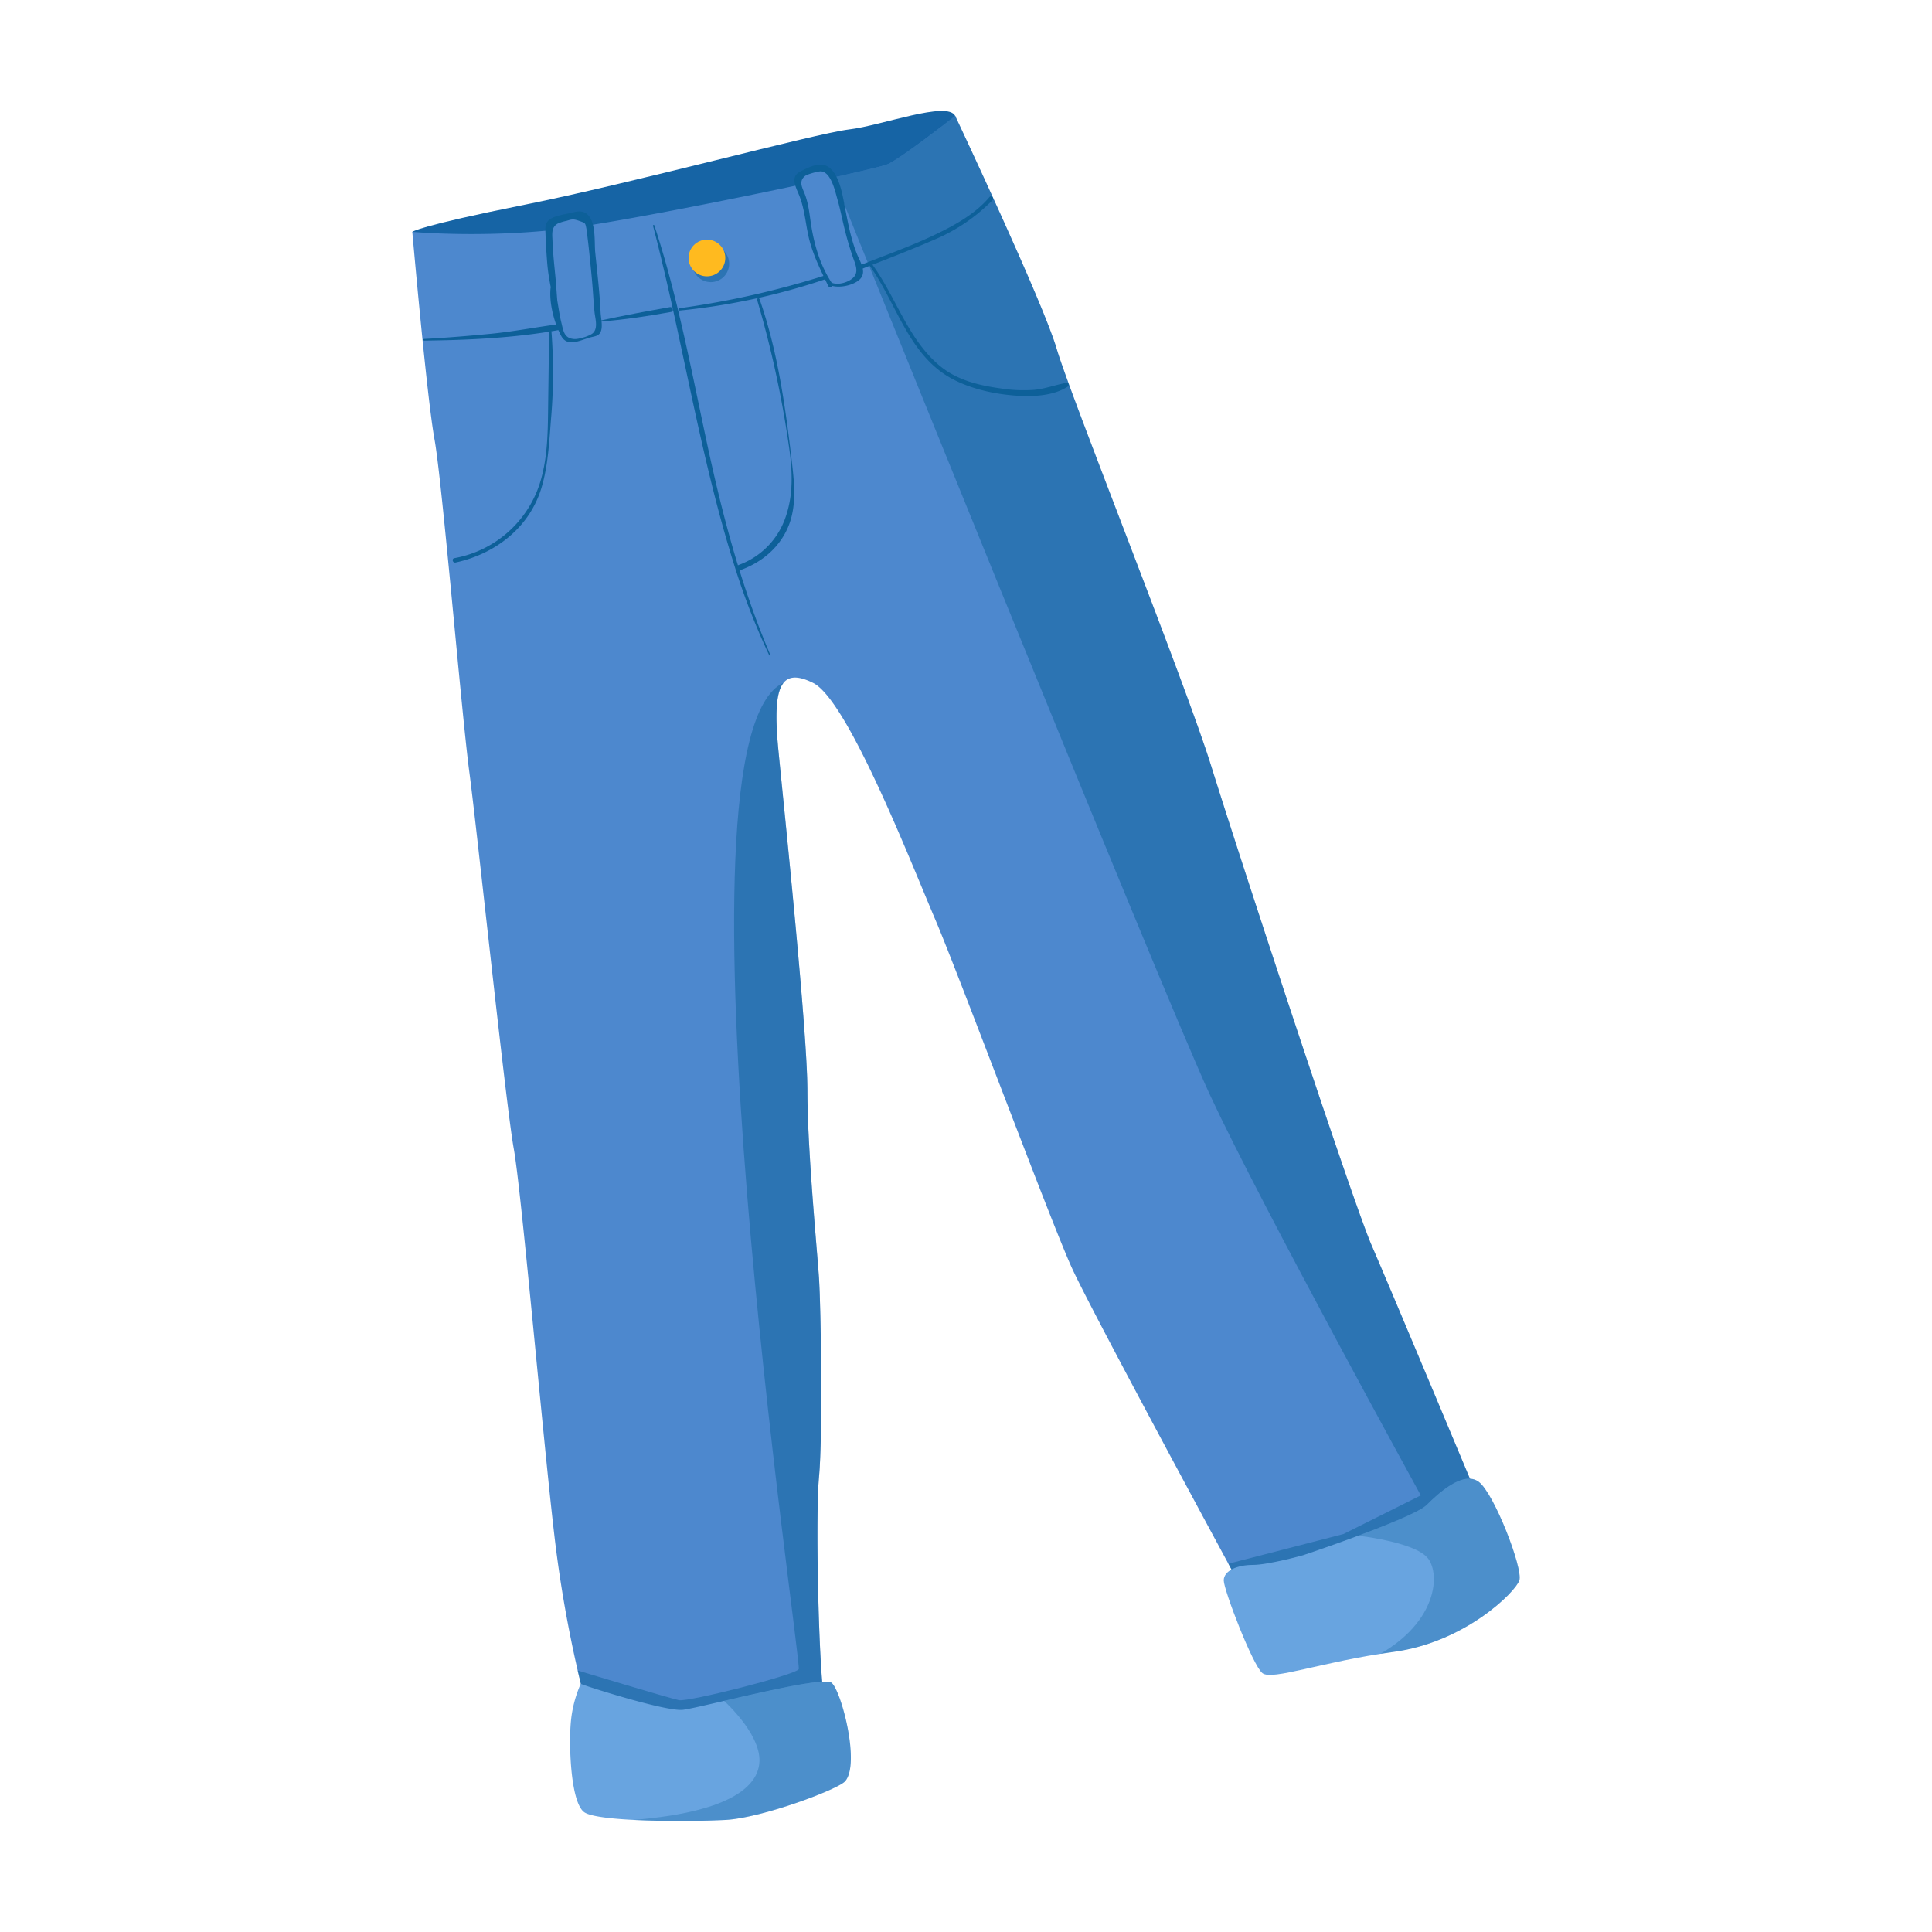 <svg xmlns="http://www.w3.org/2000/svg" xmlns:xlink="http://www.w3.org/1999/xlink" viewBox="0 0 1000 1000">
  <defs>
    <clipPath id="a0d70e26-fb7f-484c-a564-050d0942e61a">
      <path d="M213.41,120s43,4,89-3,150-29,157-32,35-25,35-25,45.5,96.5,52.5,120.5,67,174,80,216,73,225,83,248,56,133,56,133l-123,45s-77-142-88-166-59-153-71-181-45-113-63-122-21,4-18,35,15,145,15,176,5,82,6,97,2,82,0,103,0,106,3,116l-19,11-104-7a646.38,646.38,0,0,1-17-90c-6-51-17-178-21-200s-19-165-23-195-14-150-18-172S213.41,120,213.41,120Z" fill="#4d88ce"/>
    </clipPath>
    <clipPath id="efb5fe47-c552-40e2-85cb-07e32bd791a1">
      <path d="M300.59,871.51A63,63,0,0,0,295.41,892c-1,12,0,41,7,46s54,5,73,4,58.24-15.77,62-20c8-9-2-47-7-51s-68,13-77,14S300.77,872,300.59,871.51Z" fill="#68a4e0"/>
    </clipPath>
    <clipPath id="b0dd2f03-1e1a-41a2-8f25-c3b2abb92667">
      <path d="M674.41,805c12-4,58-20,64-26s19-18,27-12,23,45,21,51-28,32-65,37-63,15-68,11-20-43-20-48,7-8,15-8S674.41,805,674.41,805Z" fill="#68a4e0"/>
    </clipPath>
  </defs>
  <g id="b920c8e6-63a2-4258-9b8f-ff53cbd76572" data-name="Layer 3">
    <g id="a79e510a-c033-4067-9de7-0d7895951fb7" data-name="Layer 4">
      <g>
        <path d="M213.41,120s3-3,58-14,151-37,168-39,51-15,55-7-29,36-41,44-143,33-143,33l-82-4Z" fill="#1664a5"/>
        <g>
          <path d="M213.41,120s43,4,89-3,150-29,157-32,35-25,35-25,45.5,96.5,52.5,120.5,67,174,80,216,73,225,83,248,56,133,56,133l-123,45s-77-142-88-166-59-153-71-181-45-113-63-122-21,4-18,35,15,145,15,176,5,82,6,97,2,82,0,103,0,106,3,116l-19,11-104-7a646.38,646.38,0,0,1-17-90c-6-51-17-178-21-200s-19-165-23-195-14-150-18-172S213.41,120,213.41,120Z" fill="#4d88ce"/>
          <g clip-path="url(#a0d70e26-fb7f-484c-a564-050d0942e61a)">
            <path d="M299,864.64S346.41,879,351.41,880s60-13,62-16-70.61-482.24-7.8-510.62h0L465.41,580l-14,256L439.62,899.7,272.41,891,299,864.64" fill="#0d6099" opacity="0.5"/>
            <path d="M429.41,87s171,424,197,480,109,207,109,207l-40,20-62,16,13,30,138-61-290-752-65,60" fill="#0d6099" opacity="0.5"/>
          </g>
        </g>
        <g>
          <path d="M300.59,871.51A63,63,0,0,0,295.41,892c-1,12,0,41,7,46s54,5,73,4,58.24-15.77,62-20c8-9-2-47-7-51s-68,13-77,14S300.77,872,300.59,871.51Z" fill="#68a4e0"/>
          <g clip-path="url(#efb5fe47-c552-40e2-85cb-07e32bd791a1)">
            <path d="M370.64,876.67S388.41,891,392.41,906s-8.07,32.9-72.49,36.52C311.41,943,348.41,953,348.41,953l81-15,24-19-21-64Z" fill="#0d6099" opacity="0.3"/>
          </g>
        </g>
        <g>
          <path d="M674.41,805c12-4,58-20,64-26s19-18,27-12,23,45,21,51-28,32-65,37-63,15-68,11-20-43-20-48,7-8,15-8S674.41,805,674.41,805Z" fill="#68a4e0"/>
          <g clip-path="url(#b0dd2f03-1e1a-41a2-8f25-c3b2abb92667)">
            <path d="M695.41,794s37,3,44,13,3,40-40,56l56-4,41-40-31-67Z" fill="#0d6099" opacity="0.3"/>
          </g>
        </g>
        <g>
          <path d="M289,163.88a264.12,264.12,0,0,1-4.92-44.94,3.69,3.69,0,0,1,3.22-4.62c3-.91,6.05-1.79,9.09-2.66,1.66-.48,3.46-.94,5.07-.33,2.77,1,3.52,4.54,3.85,7.49q2.82,25.26,4.58,50.63a3.1,3.1,0,0,1-2.68,3.87,90.24,90.24,0,0,1-9.64,2.85,6,6,0,0,1-4,0c-1.37-.67-2-2.22-2.54-3.66A93.32,93.32,0,0,1,286,149.1" fill="#4d88ce"/>
          <path d="M289.35,163.77c-1-6.73-1.2-13.6-1.86-20.38-.61-6.26-1.29-12.52-1.52-18.8-.13-3.49-.71-6.89,2.68-8.86a21.39,21.39,0,0,1,4.52-1.4c2.83-.85,3.53-1.1,6.62,0s3.11.94,3.65,3.63c.37,1.87.53,3.8.76,5.69.41,3.23.74,6.48,1.07,9.72.64,6.16,1.26,12.33,1.68,18.5.22,3.26.44,6.5.78,9.75s2,8.42-1,10.93c-1.64,1.39-7.05,3.07-9.38,2.95-5.44-.27-5.74-4.31-6.82-8.64-1.48-5.92-1.85-12.27-3.68-18a1,1,0,0,0-1.87.25c-.86,7.57,1.9,18.35,5.63,25,3.29,5.83,10.16,1.78,15.16.49,1.89-.48,4-.66,5-2.55,1.44-2.73.23-7.46.1-10.35-.49-10.39-1.76-20.81-2.79-31.17-.53-5.42.63-16.42-4.71-20.07-2.32-1.59-5-1-7.47-.37-3.45.9-9.4,1.48-12.05,4.07-1.88,1.83-1.59,4.27-1.51,6.71.16,5,.49,10.05.88,15.06.77,9.69,3.15,18.69,5.37,28.1.12.49.82.27.74-.21Z" fill="#0d6099"/>
        </g>
        <g>
          <path d="M429.71,147.43a91.3,91.3,0,0,1-11.42-32.26c-.6-4-1-8.09-2.25-11.93-1.12-3.29-3-6.39-3.39-9.85a3,3,0,0,1,.25-2,3.4,3.4,0,0,1,1.82-1.18l6-2.26c1.82-.68,3.8-1.37,5.67-.82,2.08.62,3.43,2.62,4.42,4.56,4.4,8.54,5.42,18.34,7.65,27.68A108.22,108.22,0,0,0,444.34,137a7.92,7.92,0,0,1,1,4.39c-.45,2.6-3.29,4-5.76,4.87-3.57,1.34-8,2.56-10.88.1" fill="#4d88ce"/>
          <path d="M430.77,146.8c-6.33-9.39-9.53-20.65-11.15-31.82-.72-5-1.24-9.83-3.08-14.58-1.24-3.22-3.3-6.45.09-9.27,1.14-.95,7-2.56,8.37-2.43,5.2.48,7.28,10.37,8.45,14.47,1.41,4.91,2.38,9.91,3.59,14.86a161.59,161.59,0,0,0,5,16.74c1.32,3.65,2.48,7.29-1.72,10-3.12,2-8,3.05-11.19.88-.82-.56-1.63.81-.78,1.34,4.15,2.57,11.68,1.2,15.55-1.47,5.52-3.8,1.55-9.37-.35-14.08-3.37-8.41-4.8-16.93-6.52-25.77-1.11-5.72-2.64-14.23-7.2-18.44s-10.92-.81-15.48,1.48c-5.3,2.67-2.78,7.4-.86,12,3.31,7.91,3.47,16.62,5.79,24.83,2.2,7.78,5.92,15.19,9.41,22.46.68,1.42,3,.08,2.12-1.25Z" fill="#0d6099"/>
        </g>
        <path d="M338,116.87c15.27,58.41,24,118.5,42.21,176.14a357.71,357.71,0,0,0,17.91,46.08c.17.36.67.05.52-.3-15.18-35.62-24.94-73-33-110.75-8-37.39-15-75-26.94-111.35a.35.35,0,0,0-.68.18Z" fill="#0d6099"/>
        <path d="M219.51,176.31c23-.26,46.72-1.36,69.42-5.43,1.67-.3,1.3-3.22-.4-3-11.48,1.53-22.88,3.76-34.41,4.88s-23.06,2.08-34.61,2.69a.43.43,0,0,0,0,.85Z" fill="#0d6099"/>
        <path d="M310.91,166.46c12.27-1,24.34-2.79,36.46-5,1.63-.29.94-2.77-.68-2.49-12,2.14-23.94,4.33-35.85,6.94-.28.06-.22.53.07.5Z" fill="#0d6099"/>
        <path d="M351.75,160.75a340.56,340.56,0,0,0,75.33-16.18c1.16-.4.68-2.23-.51-1.86a452.75,452.75,0,0,1-74.82,16.82c-.75.11-.79,1.3,0,1.22Z" fill="#0d6099"/>
        <path d="M446,139.22c12.56-4.94,25.19-9.76,37.56-15.15a92.83,92.83,0,0,0,30.17-20.48c1-1-.67-2.69-1.59-1.59-7.63,9.12-19.09,15.21-29.69,20.18-12,5.64-24.66,10.1-37,15-1.22.49-.7,2.48.54,2Z" fill="#0d6099"/>
        <path d="M391.87,155.19a537.08,537.08,0,0,1,16.47,75.75c1.85,12.74,2.49,25.23-2,37.54a40,40,0,0,1-23.93,23.92c-1.7.59-.95,3.32.75,2.71,9.76-3.54,18.08-9.77,23.15-19,6.39-11.58,5-24.57,3.54-37.2-3.29-28.13-7.3-57.26-16.72-84.1-.26-.76-1.45-.45-1.22.34Z" fill="#0d6099"/>
        <path d="M450.49,138c12.78,18,19,42.45,38,55.45,8.89,6.09,20.78,9.38,31.36,10.73,10.14,1.29,23.86,1.76,32.78-4.06a1.06,1.06,0,0,0-.82-1.93c-5.48,1-10.67,3-16.27,3.58a74.94,74.94,0,0,1-17.7-.74c-11.17-1.55-22.35-4.24-31.24-11.54C470,175.79,464,154.24,451.74,137.23c-.54-.75-1.79,0-1.25.73Z" fill="#0d6099"/>
        <path d="M284.11,171.74c0,12.71-.23,25.41-.39,38.12-.16,12.34-.16,24.83-3.32,36.86a57.09,57.09,0,0,1-45.25,42.18c-1.47.27-.86,2.58.63,2.26,20.72-4.5,38.47-18.2,44.6-39.06,3.53-12,3.95-24.94,5-37.35a278.17,278.17,0,0,0,.06-43,.68.68,0,0,0-1.36,0Z" fill="#0d6099"/>
        <circle cx="367.91" cy="136.53" r="9.5" fill="#0d6099" opacity="0.5"/>
        <circle cx="365.91" cy="133.53" r="9.5" fill="#ffba1f"/>
      </g>
    </g>
  </g>
</svg>
